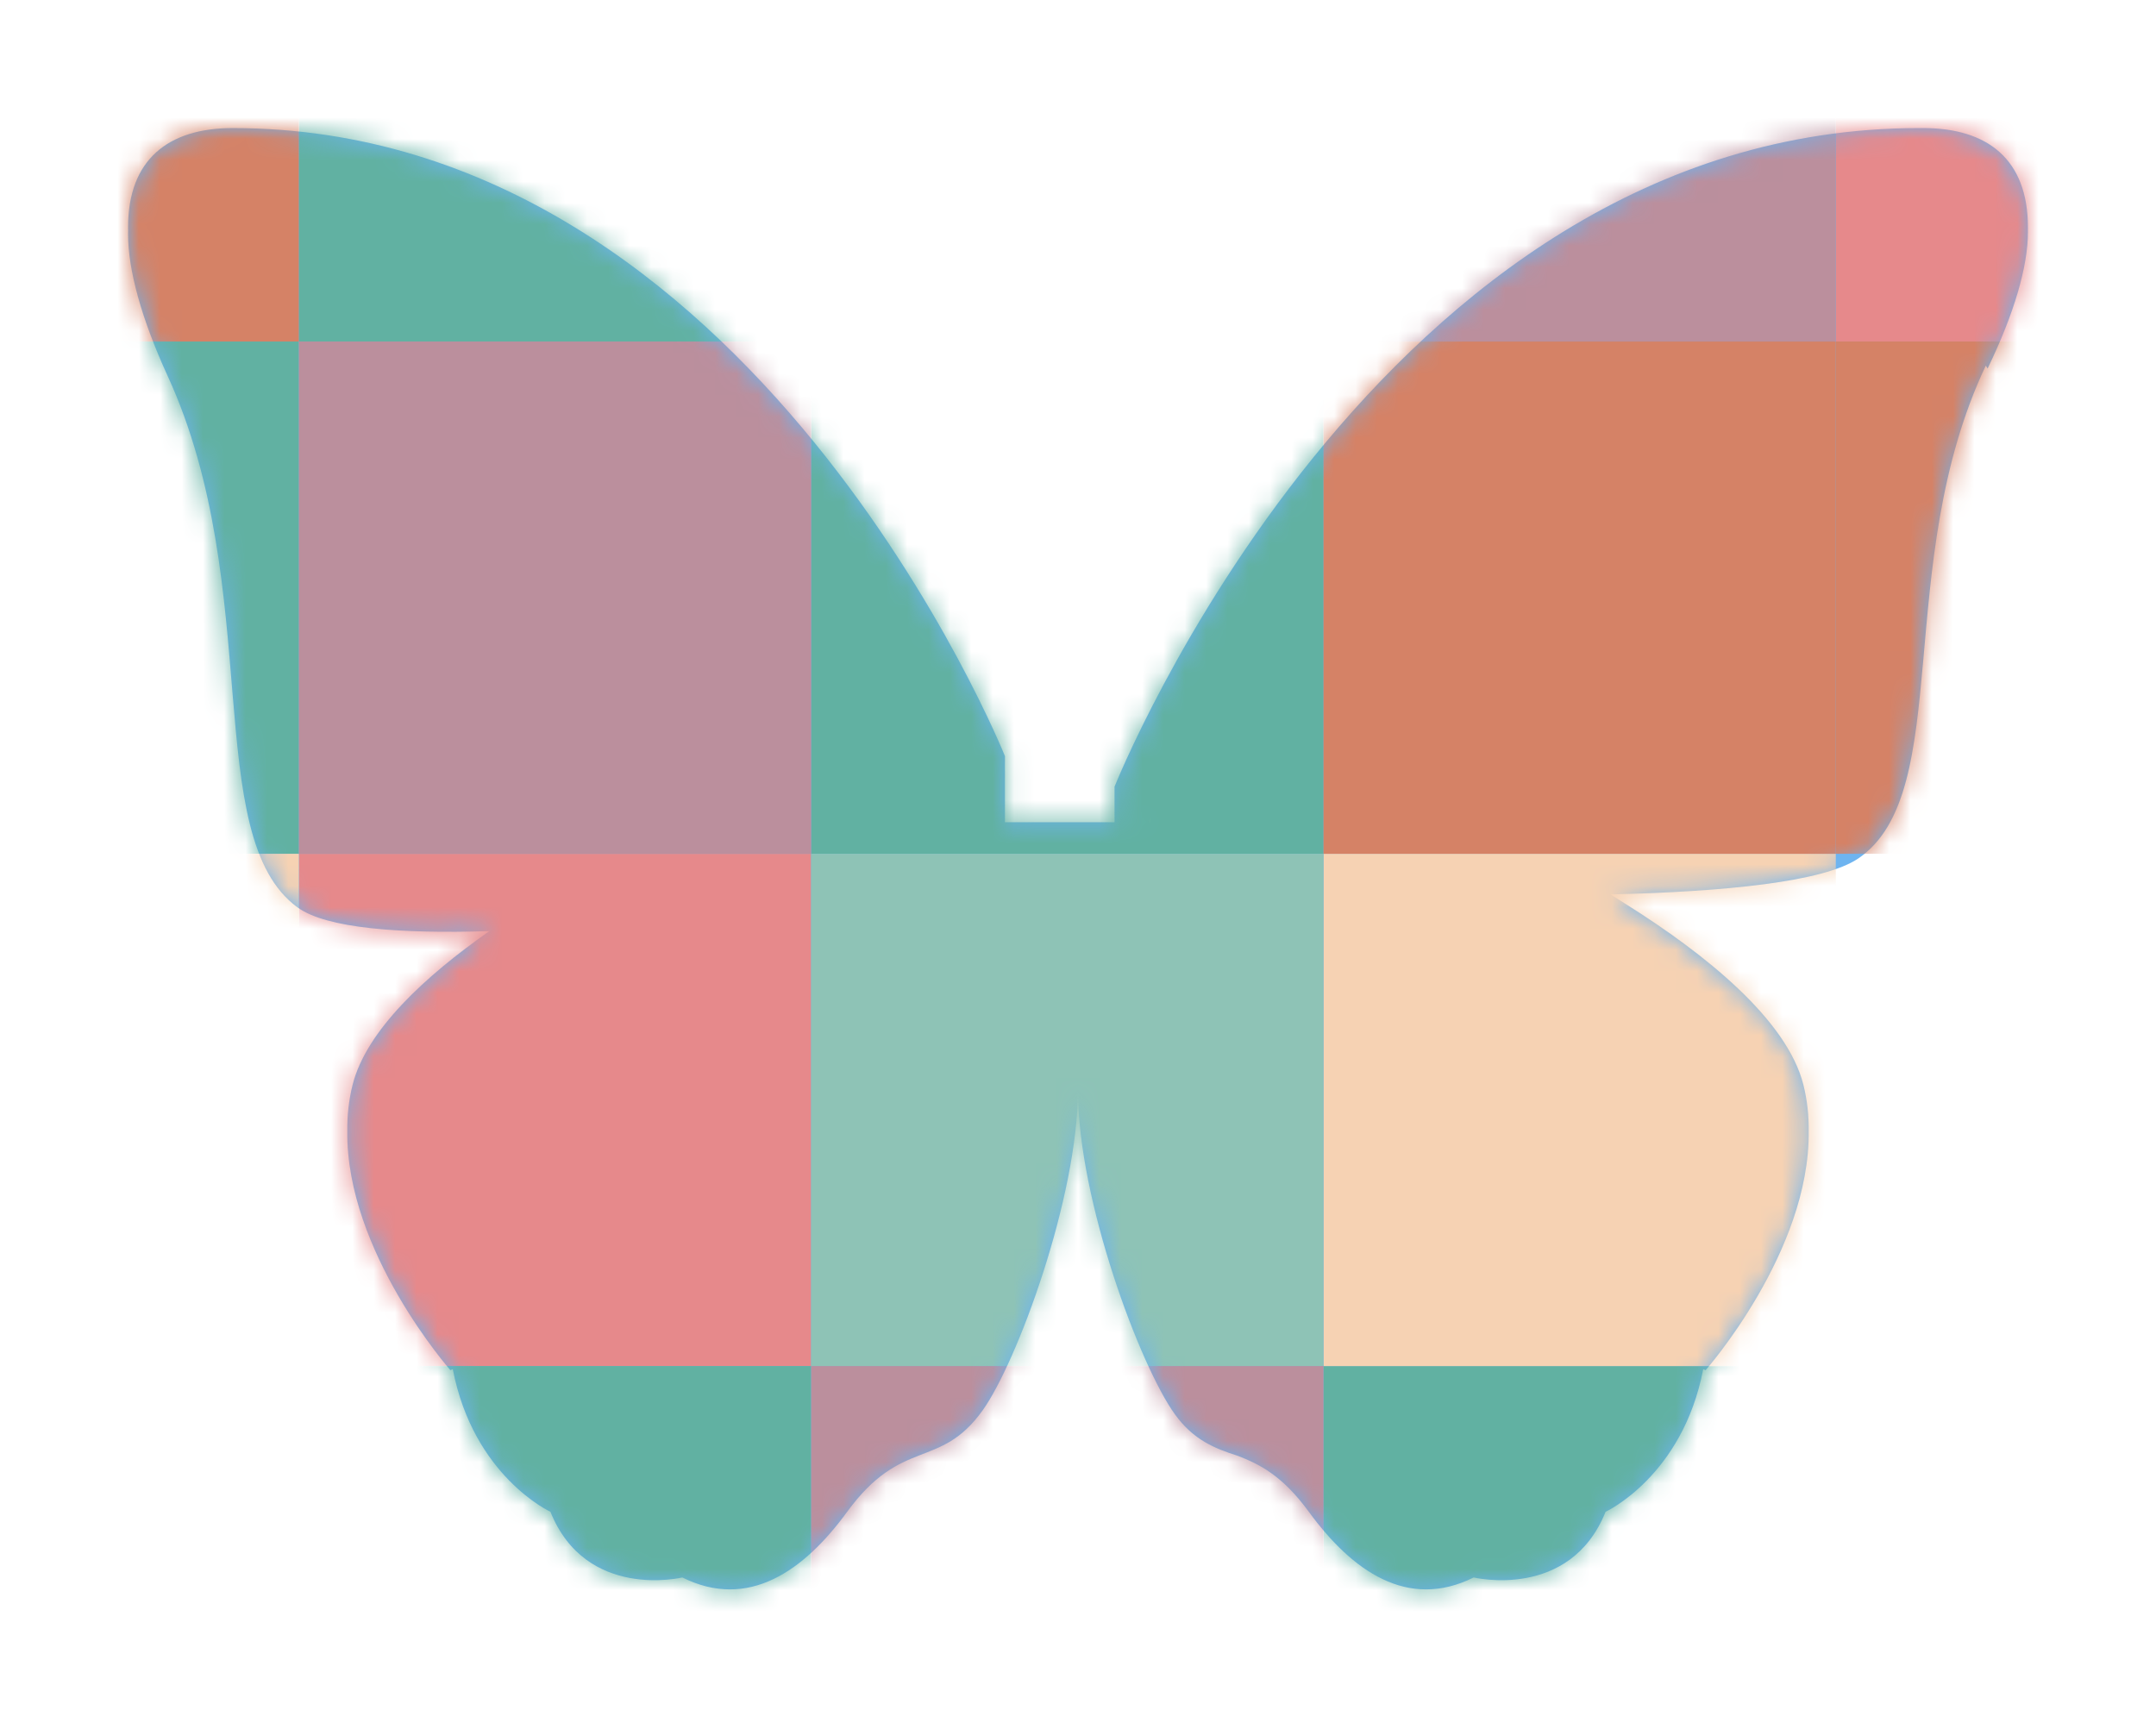 
<svg width="101px" height="81px" viewBox="0 0 101 81" version="1.1" xmlns="http://www.w3.org/2000/svg" xmlns:xlink="http://www.w3.org/1999/xlink">
    <!-- Generator: Sketch 50 (54983) - http://www.bohemiancoding.com/sketch -->
    <desc>Created with Sketch.</desc>
    <defs>
        <filter x="-10.7%" y="-12.3%" width="121.3%" height="127.5%" filterUnits="objectBoundingBox" id="filter-1">
            <feOffset dx="0" dy="1" in="SourceAlpha" result="shadowOffsetOuter1"></feOffset>
            <feGaussianBlur stdDeviation="3" in="shadowOffsetOuter1" result="shadowBlurOuter1"></feGaussianBlur>
            <feColorMatrix values="0 0 0 0 0   0 0 0 0 0   0 0 0 0 0  0 0 0 0.5 0" type="matrix" in="shadowBlurOuter1" result="shadowMatrixOuter1"></feColorMatrix>
            <feMerge>
                <feMergeNode in="shadowMatrixOuter1"></feMergeNode>
                <feMergeNode in="SourceGraphic"></feMergeNode>
            </feMerge>
        </filter>
        <path d="M0.002,4.783 C0.001,4.737 0,4.691 0,4.645 C0,1.48 1.878,0 4.899,0 C29.29,0 41.077,29.422 41.077,29.422 L41.077,31.534 L41.077,32.519 L44.5,32.519 C44.5,32.519 44.5,41.942 44.5,45.019 C44.5,50.114 41.636,57.838 40.027,60.082 C38.019,62.881 36.262,61.3 33.687,64.825 C31.656,67.607 29.053,69.44 25.964,67.902 C25.964,67.902 21.459,68.992 19.785,64.825 C19.785,64.825 16.181,63.169 15.211,58.144 C15.137,58.176 15.099,58.192 15.099,58.192 C15.099,58.192 10.206,52.644 10.27,47.001 C10.261,46.275 10.336,45.546 10.517,44.826 C11.156,42.28 13.911,39.734 16.921,37.624 C12.736,37.75 9.291,37.494 7.942,36.513 C3.378,33.194 6.42,21.576 1.856,11.618 C0.617,8.915 0,6.639 0,4.979 C0,4.913 0.001,4.848 0.002,4.783 Z M83.97,0 C84.014,9.43479375e-05 84.057,1.48319886e-08 84.101,1.74888686e-12 C87.122,3.35650522e-06 89,1.48 89,4.645 C89,4.652 89,4.659 89,4.666 C89,4.697 89,4.728 88.999,4.76 C89,4.797 89,4.834 89,4.872 C89,6.474 88.368,8.667 87.112,11.265 C87.084,11.219 87.056,11.174 87.027,11.129 C82.632,20.406 85.583,31.132 81.058,34.215 C79.435,35.321 74.777,35.776 69.448,35.903 C69.699,36.058 69.951,36.218 70.205,36.381 C73.866,38.687 77.712,41.756 78.483,44.826 C78.664,45.546 78.739,46.275 78.73,47.001 C78.794,52.644 73.901,58.192 73.901,58.192 C73.901,58.192 73.863,58.176 73.789,58.144 C72.819,63.169 69.215,64.825 69.215,64.825 C67.541,68.992 63.036,67.902 63.036,67.902 C59.947,69.44 57.344,67.607 55.313,64.825 C54.049,63.095 52.982,62.595 51.986,62.203 C50.917,61.865 49.912,61.465 49.043,60.264 C47.409,58.006 44.5,50.231 44.5,45.101 L44.5,45.019 L44.5,32.519 L46.212,32.519 L46.212,30.855 C46.212,30.855 58.49,0 83.897,0 C83.922,0 83.946,9.41868228e-05 83.97,0 Z M47.923,32.237 C47.879,32.332 47.834,32.426 47.791,32.519 L47.923,32.519 L47.923,32.237 Z" id="path-2"></path>
    </defs>
    <g id="Page-1" stroke="none" stroke-width="1" fill="none" fill-rule="evenodd">
        <g id="Group-2" filter="url(#filter-1)" transform="translate(6, 5)">
            <mask id="mask-3" fill="white">
                <use xlink:href="#path-2"></use>
            </mask>
            <use id="Mask" fill="#6EB4F0" fill-rule="nonzero" xlink:href="#path-2"></use>
            <g mask="url(#mask-3)">
                <g transform="translate(-16, -14)">
                    <rect id="Rectangle-Copy-171" fill="#E6898B" x="24" y="48" width="24" height="24"></rect>
                    <rect id="Rectangle-Copy-192" fill="#E6898B" x="96" y="0" width="24" height="24"></rect>
                    <rect id="Rectangle-Copy-172" fill="#61B1A2" x="0" y="24" width="24" height="24"></rect>
                    <rect id="Rectangle-Copy-182" fill="#61B1A2" x="72" y="72" width="24" height="24"></rect>
                    <rect id="Rectangle-Copy-183" fill="#61B1A2" x="24" y="72" width="24" height="24"></rect>
                    <rect id="Rectangle-Copy-186" fill="#61B1A2" x="48" y="24" width="24" height="24"></rect>
                    <rect id="Rectangle-Copy-191" fill="#61B1A2" x="24" y="0" width="24" height="24"></rect>
                    <rect id="Rectangle-Copy-173" fill="#F6D2B3" x="0" y="48" width="24" height="24"></rect>
                    <rect id="Rectangle-Copy-189" fill="#F6D2B3" x="72" y="48" width="24" height="24"></rect>
                    <rect id="Rectangle-Copy-181" fill="#8EC3B6" x="48" y="48" width="24" height="24"></rect>
                    <rect id="Rectangle-Copy-175" fill="#D58266" x="72" y="24" width="24" height="24"></rect>
                    <rect id="Rectangle-Copy-188" fill="#D58266" x="96" y="24" width="24" height="24"></rect>
                    <rect id="Rectangle-Copy-190" fill="#D58266" x="0" y="0" width="24" height="24"></rect>
                    <rect id="Rectangle-Copy-176" fill="#BB8F9D" x="72" y="0" width="24" height="24"></rect>
                    <rect id="Rectangle-Copy-184" fill="#BB8F9D" x="24" y="24" width="24" height="24"></rect>
                    <rect id="Rectangle-Copy-185" fill="#BB8F9D" x="48" y="72" width="24" height="24"></rect>
                </g>
            </g>
        </g>
    </g>
</svg>